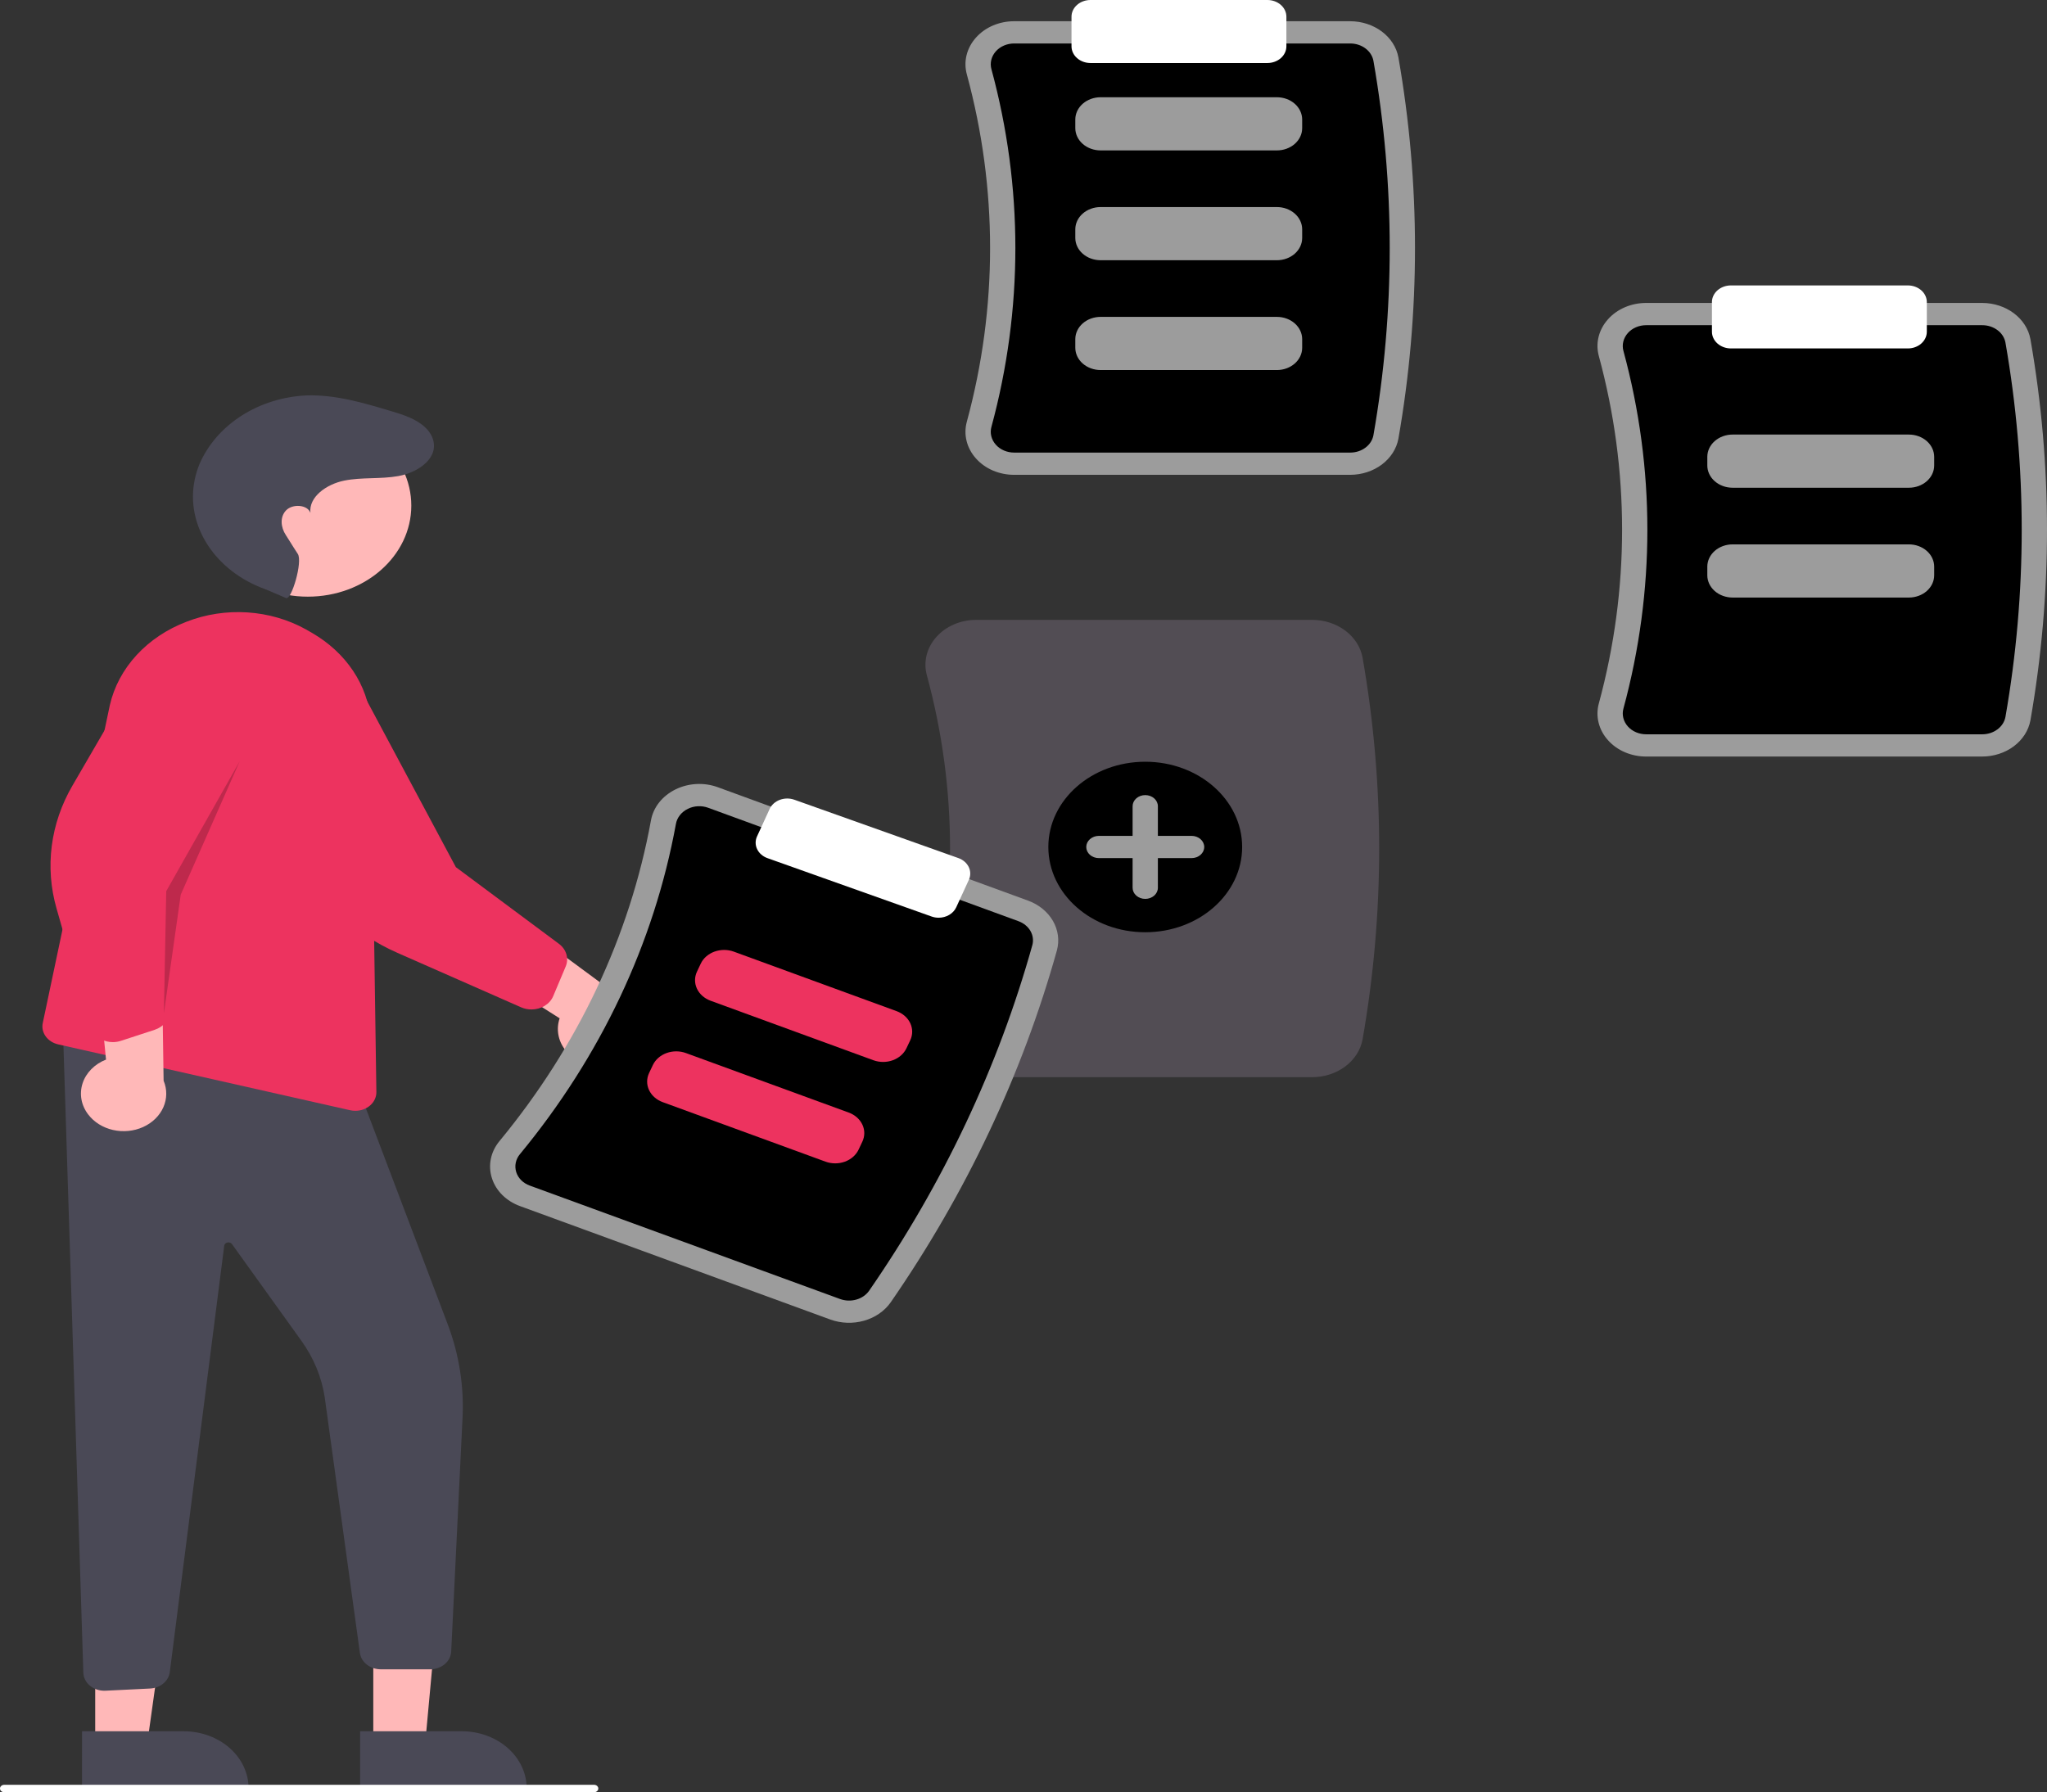 <svg width="354" height="310" viewBox="0 0 354 310" fill="none" xmlns="http://www.w3.org/2000/svg">
<rect x="0" y="0" width="354" height="310" fill="#333333" stroke="none"/>
<g clip-path="url(#clip0)">
<path d="M233.501 82.131H175.397C174.125 82.134 172.869 81.882 171.725 81.394C170.58 80.906 169.577 80.194 168.792 79.314V79.314C167.992 78.425 167.434 77.387 167.159 76.279C166.884 75.172 166.9 74.024 167.206 72.923C172.561 53.186 172.561 32.617 167.205 12.88C166.9 11.779 166.884 10.631 167.159 9.524C167.434 8.416 167.992 7.379 168.792 6.49C169.577 5.609 170.58 4.897 171.724 4.409C172.869 3.921 174.125 3.669 175.397 3.673H233.501C235.507 3.678 237.445 4.309 238.972 5.455C240.498 6.6 241.513 8.185 241.835 9.927C245.659 31.782 245.659 54.022 241.835 75.876C241.513 77.618 240.498 79.203 238.972 80.349C237.445 81.494 235.507 82.126 233.501 82.131V82.131Z" fill="#9C9C9C"/>
<path d="M175.397 7.52C174.786 7.518 174.183 7.639 173.633 7.873C173.083 8.107 172.602 8.449 172.224 8.871C171.836 9.305 171.565 9.81 171.432 10.349C171.299 10.889 171.307 11.447 171.457 11.983C176.972 32.31 176.972 53.493 171.457 73.82C171.307 74.356 171.299 74.915 171.432 75.454C171.565 75.993 171.836 76.498 172.224 76.931L172.224 76.931C172.602 77.354 173.083 77.696 173.633 77.93C174.183 78.165 174.786 78.285 175.397 78.284H233.5C234.464 78.284 235.396 77.983 236.131 77.435C236.866 76.887 237.356 76.128 237.514 75.291C241.27 53.825 241.27 31.979 237.514 10.512C237.356 9.676 236.866 8.916 236.131 8.368C235.396 7.82 234.464 7.519 233.5 7.52L175.397 7.52Z" fill="black"/>
<path d="M220.821 26.017H190.331C189.172 26.016 188.061 25.611 187.241 24.89C186.421 24.168 185.96 23.191 185.959 22.171V20.667C185.96 19.648 186.421 18.67 187.241 17.948C188.061 17.227 189.172 16.822 190.331 16.821H220.821C221.98 16.822 223.091 17.227 223.911 17.948C224.73 18.67 225.191 19.648 225.193 20.667V22.171C225.191 23.191 224.73 24.168 223.911 24.89C223.091 25.611 221.98 26.016 220.821 26.017Z" fill="#9C9C9C"/>
<path d="M220.821 45.012H190.331C189.172 45.011 188.061 44.605 187.241 43.884C186.421 43.163 185.96 42.185 185.959 41.166V39.662C185.96 38.642 186.421 37.664 187.241 36.943C188.061 36.222 189.172 35.816 190.331 35.815H220.821C221.98 35.816 223.091 36.222 223.911 36.943C224.73 37.664 225.191 38.642 225.193 39.662V41.166C225.191 42.185 224.73 43.163 223.911 43.884C223.091 44.605 221.98 45.011 220.821 45.012Z" fill="#9C9C9C"/>
<path d="M220.821 64.007H190.331C189.172 64.006 188.061 63.6 187.241 62.879C186.421 62.158 185.96 61.18 185.959 60.16V58.657C185.96 57.637 186.421 56.659 187.241 55.938C188.061 55.217 189.172 54.811 190.331 54.81H220.821C221.98 54.811 223.091 55.217 223.911 55.938C224.73 56.659 225.191 57.637 225.193 58.657V60.16C225.191 61.18 224.73 62.158 223.911 62.879C223.091 63.6 221.98 64.006 220.821 64.007V64.007Z" fill="#9C9C9C"/>
<path d="M342.797 130.859H284.694C283.422 130.862 282.166 130.61 281.021 130.122C279.877 129.634 278.873 128.922 278.088 128.042V128.042C277.289 127.153 276.731 126.115 276.456 125.008C276.181 123.9 276.197 122.752 276.502 121.651C281.857 101.914 281.857 81.345 276.502 61.608C276.197 60.507 276.181 59.359 276.456 58.252C276.731 57.144 277.289 56.107 278.088 55.218C278.873 54.337 279.876 53.626 281.021 53.137C282.166 52.649 283.422 52.397 284.694 52.401H342.797C344.803 52.406 346.742 53.037 348.269 54.183C349.795 55.328 350.81 56.913 351.132 58.655C354.956 80.51 354.956 102.75 351.132 124.604C350.81 126.346 349.795 127.931 348.269 129.077C346.742 130.222 344.803 130.854 342.797 130.859Z" fill="#9C9C9C"/>
<path d="M284.694 56.248C284.083 56.246 283.48 56.367 282.93 56.601C282.38 56.835 281.898 57.177 281.521 57.599C281.133 58.033 280.862 58.538 280.729 59.077C280.595 59.617 280.604 60.175 280.753 60.711C286.269 81.038 286.269 102.221 280.754 122.548C280.604 123.084 280.596 123.642 280.729 124.182C280.862 124.721 281.132 125.226 281.521 125.659L281.521 125.66C281.898 126.082 282.38 126.424 282.93 126.658C283.48 126.893 284.083 127.013 284.694 127.012H342.797C343.761 127.012 344.693 126.711 345.428 126.163C346.163 125.615 346.653 124.856 346.811 124.019C350.567 102.553 350.567 80.707 346.811 59.24C346.653 58.404 346.163 57.644 345.428 57.096C344.693 56.548 343.761 56.247 342.797 56.248L284.694 56.248Z" fill="black"/>
<path d="M226.943 186.319H168.839C167.512 186.322 166.202 186.059 165.008 185.55C163.813 185.041 162.767 184.298 161.948 183.38C161.114 182.453 160.532 181.371 160.245 180.216C159.959 179.061 159.975 177.864 160.294 176.715C165.635 157.028 165.635 136.51 160.293 116.823C159.975 115.674 159.959 114.477 160.245 113.322C160.532 112.168 161.114 111.086 161.948 110.159C162.767 109.24 163.813 108.497 165.007 107.988C166.202 107.479 167.512 107.216 168.839 107.22H226.943C229.036 107.225 231.058 107.884 232.651 109.079C234.243 110.274 235.301 111.928 235.638 113.746C239.467 135.632 239.467 157.906 235.638 179.792C235.301 181.61 234.243 183.264 232.651 184.459C231.058 185.654 229.036 186.313 226.943 186.319V186.319Z" fill="#524D54"/>
<path d="M330.118 84.363H299.628C298.469 84.362 297.357 83.956 296.538 83.235C295.718 82.513 295.257 81.536 295.256 80.516V79.013C295.257 77.993 295.718 77.015 296.538 76.294C297.357 75.573 298.469 75.167 299.628 75.166H330.118C331.277 75.167 332.388 75.573 333.208 76.294C334.027 77.015 334.488 77.993 334.489 79.013V80.516C334.488 81.536 334.027 82.514 333.208 83.235C332.388 83.956 331.277 84.362 330.118 84.363V84.363Z" fill="#9C9C9C"/>
<path d="M330.118 103.358H299.628C298.469 103.356 297.357 102.951 296.538 102.23C295.718 101.508 295.257 100.531 295.256 99.511V98.007C295.257 96.987 295.718 96.01 296.538 95.289C297.357 94.567 298.469 94.162 299.628 94.161H330.118C331.277 94.162 332.388 94.567 333.208 95.289C334.027 96.01 334.488 96.987 334.489 98.007V99.511C334.488 100.531 334.027 101.508 333.208 102.23C332.388 102.951 331.277 103.356 330.118 103.358V103.358Z" fill="#9C9C9C"/>
<path d="M198.054 161.251C207.309 161.251 214.812 154.649 214.812 146.505C214.812 138.36 207.309 131.758 198.054 131.758C188.798 131.758 181.295 138.36 181.295 146.505C181.295 154.649 188.798 161.251 198.054 161.251Z" fill="black"/>
<path d="M206.069 144.581H200.239V139.452C200.239 138.942 200.009 138.453 199.599 138.092C199.189 137.731 198.633 137.529 198.054 137.529C197.474 137.529 196.918 137.731 196.508 138.092C196.098 138.453 195.868 138.942 195.868 139.452V144.581H190.038C189.459 144.581 188.903 144.784 188.493 145.145C188.083 145.505 187.853 145.995 187.853 146.505C187.853 147.015 188.083 147.504 188.493 147.865C188.903 148.226 189.459 148.428 190.038 148.428H195.868V153.557C195.868 154.068 196.098 154.557 196.508 154.918C196.918 155.278 197.474 155.481 198.054 155.481C198.633 155.481 199.189 155.278 199.599 154.918C200.009 154.557 200.239 154.068 200.239 153.557V148.428H206.069C206.648 148.428 207.204 148.226 207.614 147.865C208.024 147.504 208.255 147.015 208.255 146.505C208.255 145.995 208.024 145.505 207.614 145.145C207.204 144.784 206.648 144.581 206.069 144.581V144.581Z" fill="#9C9C9C"/>
<path d="M219.184 10.9H188.581C187.712 10.899 186.878 10.595 186.264 10.054C185.649 9.513 185.303 8.779 185.302 8.014V2.885C185.303 2.12 185.649 1.387 186.264 0.846C186.878 0.305 187.712 0.001 188.581 0H219.184C220.053 0.001 220.887 0.305 221.502 0.846C222.116 1.387 222.462 2.12 222.463 2.885V8.014C222.462 8.779 222.116 9.513 221.502 10.054C220.887 10.595 220.053 10.899 219.184 10.9Z" fill="white"/>
<path d="M329.938 60.269H299.335C298.466 60.268 297.632 59.964 297.018 59.423C296.403 58.882 296.057 58.149 296.056 57.384V52.254C296.057 51.489 296.403 50.756 297.018 50.215C297.632 49.674 298.466 49.37 299.335 49.369H329.938C330.808 49.37 331.641 49.674 332.256 50.215C332.87 50.756 333.216 51.489 333.217 52.254V57.384C333.216 58.149 332.87 58.882 332.256 59.423C331.641 59.964 330.808 60.268 329.938 60.269Z" fill="white"/>
<path d="M64.555 302.025H73.488L76.281 271.706H64.554L64.555 302.025Z" fill="#FFB8B8"/>
<path d="M62.277 299.458L79.869 299.458H79.87C81.342 299.458 82.8 299.713 84.16 300.209C85.52 300.704 86.756 301.431 87.797 302.347C88.838 303.263 89.664 304.351 90.228 305.548C90.791 306.744 91.081 308.027 91.081 309.323V309.643L62.277 309.644L62.277 299.458Z" fill="#4A4956"/>
<path d="M16.465 302.025H25.398L29.648 271.706H16.463L16.465 302.025Z" fill="#FFB8B8"/>
<path d="M14.186 299.458L31.778 299.458H31.779C33.251 299.458 34.709 299.713 36.069 300.209C37.43 300.704 38.666 301.431 39.707 302.347C40.748 303.263 41.574 304.351 42.137 305.548C42.7 306.744 42.99 308.027 42.99 309.323V309.643L14.187 309.644L14.186 299.458Z" fill="#4A4956"/>
<path d="M18.049 292.447C17.138 292.447 16.26 292.145 15.59 291.602V291.602C15.23 291.313 14.941 290.963 14.739 290.573C14.536 290.184 14.425 289.762 14.413 289.334L10.83 176.353L61.698 187.543L77.393 228.973C79.416 234.302 80.293 239.918 79.976 245.53L78.027 285.69C77.983 286.513 77.58 287.289 76.902 287.857C76.224 288.425 75.324 288.742 74.388 288.741H65.856C64.976 288.738 64.126 288.456 63.463 287.946C62.8 287.436 62.368 286.733 62.246 285.965L56.148 241.635C55.615 238.176 54.24 234.86 52.117 231.912L40.117 215.193C40.037 215.082 39.919 214.994 39.781 214.944C39.642 214.893 39.489 214.881 39.342 214.91C39.196 214.939 39.063 215.007 38.962 215.105C38.861 215.202 38.797 215.325 38.778 215.456L29.361 289.246C29.259 289.994 28.862 290.687 28.237 291.203C27.612 291.719 26.801 292.024 25.945 292.065L18.257 292.441C18.188 292.445 18.119 292.447 18.049 292.447Z" fill="#4A4956"/>
<path d="M53.233 103.205C63.117 103.205 71.129 96.155 71.129 87.458C71.129 78.761 63.117 71.71 53.233 71.71C43.349 71.71 35.337 78.761 35.337 87.458C35.337 96.155 43.349 103.205 53.233 103.205Z" fill="#FFB8B8"/>
<path d="M61.454 192.137C61.146 192.137 60.84 192.103 60.541 192.035H60.541L10.072 180.649C9.169 180.445 8.39 179.945 7.894 179.252C7.397 178.558 7.221 177.724 7.403 176.92L18.994 121.979C19.716 118.803 21.303 115.829 23.619 113.311C25.935 110.794 28.911 108.809 32.291 107.527C35.584 106.245 39.186 105.695 42.778 105.927C46.37 106.159 49.842 107.166 52.887 108.858C53.593 109.246 54.305 109.669 55.002 110.115C57.806 111.935 60.093 114.303 61.683 117.031C63.274 119.76 64.124 122.776 64.167 125.842L65.089 188.886C65.095 189.31 65.006 189.731 64.826 190.125C64.646 190.518 64.38 190.876 64.042 191.179C63.704 191.481 63.301 191.721 62.857 191.886C62.413 192.05 61.936 192.136 61.454 192.137V192.137Z" fill="#ED335F"/>
<path d="M15.265 192.784C14.663 192.004 14.262 191.118 14.091 190.187C13.921 189.257 13.984 188.305 14.277 187.398C14.569 186.491 15.085 185.652 15.786 184.939C16.487 184.227 17.357 183.658 18.335 183.274L16.09 160.447L27.986 166.121L28.294 186.927C28.919 188.416 28.903 190.054 28.247 191.532C27.591 193.011 26.342 194.226 24.736 194.948C23.13 195.67 21.278 195.848 19.533 195.449C17.787 195.05 16.269 194.102 15.265 192.784H15.265Z" fill="#FFB8B8"/>
<path d="M19.515 180.255C19.179 180.254 18.845 180.217 18.519 180.144C17.82 179.987 17.182 179.667 16.672 179.217C16.163 178.767 15.801 178.204 15.625 177.588L9.779 157.146C7.736 150.006 8.71 142.456 12.52 135.901L24.767 114.818C25.542 112.294 27.412 110.139 29.976 108.817C32.54 107.496 35.591 107.114 38.472 107.754C39.908 108.073 41.258 108.64 42.443 109.421C43.628 110.203 44.625 111.183 45.376 112.306C46.142 113.446 46.644 114.708 46.85 116.019C47.057 117.33 46.966 118.665 46.581 119.945L29.146 154.25L29.353 174.79C29.359 175.515 29.111 176.223 28.644 176.82C28.177 177.417 27.513 177.873 26.742 178.127L20.907 180.034C20.462 180.18 19.99 180.255 19.515 180.255Z" fill="#ED335F"/>
<path d="M102.97 184.387C101.906 184.28 100.882 183.969 99.969 183.476C99.056 182.983 98.277 182.32 97.687 181.533C97.097 180.746 96.71 179.855 96.554 178.923C96.397 177.99 96.475 177.039 96.782 176.136L75.656 162.743L88.303 158.51L106.425 171.877C108.116 172.431 109.516 173.511 110.361 174.913C111.207 176.315 111.439 177.941 111.013 179.483C110.587 181.025 109.533 182.376 108.051 183.28C106.568 184.184 104.761 184.578 102.97 184.387H102.97Z" fill="#FFB8B8"/>
<path d="M91.911 174.607C91.288 174.606 90.674 174.479 90.117 174.234L68.695 164.798C61.213 161.503 55.345 155.928 52.184 149.112L42.014 127.19C40.345 125.027 39.709 122.374 40.243 119.802C40.777 117.23 42.438 114.945 44.868 113.441C46.083 112.69 47.455 112.159 48.905 111.879C50.355 111.599 51.853 111.575 53.313 111.81C54.791 112.044 56.201 112.533 57.462 113.25C58.723 113.967 59.809 114.897 60.659 115.986L78.835 149.992L96.662 163.253C97.29 163.722 97.739 164.35 97.948 165.05C98.157 165.751 98.117 166.492 97.832 167.172L95.669 172.306C95.386 172.98 94.876 173.561 94.206 173.971C93.533 174.385 92.732 174.607 91.911 174.607V174.607Z" fill="#ED335F"/>
<path d="M49.475 103.446C50.426 103.812 52.373 97.145 51.501 95.812C50.204 93.829 50.28 93.843 49.419 92.531C48.558 91.219 48.365 89.424 49.481 88.269C50.596 87.115 53.176 87.268 53.685 88.715C53.358 85.966 56.448 83.756 59.509 83.135C62.57 82.514 65.799 82.9 68.877 82.347C72.449 81.706 76.166 79.071 74.741 75.614C74.496 75.039 74.13 74.509 73.662 74.054C72.015 72.425 69.712 71.729 67.459 71.056C62.774 69.657 57.961 68.24 53.016 68.395C48.942 68.582 45.018 69.811 41.725 71.93C38.432 74.049 35.913 76.967 34.475 80.326C34.134 81.167 33.87 82.03 33.685 82.907C31.988 90.937 37.288 98.858 45.895 101.916L49.475 103.446Z" fill="#4A4956"/>
<path opacity="0.2" d="M28.344 175.256L28.75 154.144L41.46 131.657L31.259 154.739L28.344 175.256Z" fill="black"/>
<path d="M143.599 228.241L89.943 208.624C88.767 208.198 87.717 207.541 86.873 206.704C86.028 205.867 85.412 204.871 85.071 203.793C84.721 202.702 84.657 201.555 84.887 200.44C85.116 199.324 85.631 198.27 86.393 197.356C99.945 180.937 108.913 161.943 112.574 141.908C112.772 140.788 113.258 139.723 113.995 138.793C114.731 137.863 115.699 137.094 116.825 136.542C117.934 135.994 119.171 135.676 120.441 135.612C121.711 135.547 122.98 135.739 124.154 136.171L177.81 155.788C179.66 156.47 181.175 157.708 182.085 159.281C182.996 160.854 183.242 162.66 182.78 164.378C176.782 185.85 167.084 206.389 154.024 225.279C152.966 226.779 151.338 227.9 149.429 228.443C147.52 228.985 145.454 228.914 143.599 228.241Z" fill="#9C9C9C"/>
<path d="M122.476 139.724C121.913 139.516 121.303 139.424 120.693 139.454C120.083 139.485 119.489 139.638 118.957 139.901C118.409 140.17 117.938 140.545 117.58 140.998C117.222 141.451 116.987 141.97 116.891 142.515C113.121 163.148 103.884 182.711 89.928 199.62C89.556 200.064 89.305 200.577 89.192 201.12C89.08 201.662 89.11 202.221 89.28 202.752L89.28 202.752C89.444 203.27 89.74 203.748 90.145 204.15C90.551 204.552 91.055 204.867 91.62 205.072L145.277 224.689C146.166 225.014 147.158 225.051 148.076 224.793C148.994 224.535 149.778 223.999 150.288 223.28C163.117 204.725 172.643 184.551 178.534 163.459C178.753 162.633 178.632 161.766 178.192 161.012C177.752 160.258 177.022 159.665 176.132 159.34L122.476 139.724Z" fill="black"/>
<path d="M151.046 183.391L122.889 173.097C121.82 172.705 120.97 171.955 120.528 171.013C120.085 170.07 120.086 169.011 120.53 168.069L121.185 166.681C121.631 165.739 122.483 164.992 123.554 164.603C124.626 164.214 125.829 164.214 126.9 164.604L155.056 174.898C156.126 175.291 156.975 176.04 157.418 176.983C157.86 177.926 157.859 178.984 157.416 179.927L156.76 181.315C156.315 182.256 155.462 183.004 154.391 183.393C153.32 183.782 152.117 183.782 151.046 183.391V183.391Z" fill="#ED335F"/>
<path d="M142.764 200.932L114.607 190.638C113.537 190.246 112.688 189.496 112.245 188.554C111.803 187.611 111.804 186.552 112.247 185.61L112.903 184.222C113.349 183.28 114.201 182.533 115.272 182.144C116.343 181.755 117.546 181.755 118.617 182.145L146.774 192.439C147.844 192.832 148.693 193.582 149.135 194.524C149.578 195.467 149.577 196.525 149.133 197.468L148.478 198.856C148.032 199.797 147.18 200.545 146.109 200.934C145.037 201.323 143.834 201.323 142.764 200.932V200.932Z" fill="#ED335F"/>
<path d="M162.328 158.739C161.907 158.739 161.489 158.667 161.099 158.527L132.727 148.434C131.921 148.146 131.278 147.589 130.939 146.885C130.599 146.181 130.591 145.387 130.916 144.678L133.101 139.922C133.427 139.213 134.06 138.646 134.86 138.348C135.661 138.049 136.564 138.042 137.37 138.329L165.742 148.423C166.547 148.71 167.19 149.267 167.53 149.971C167.869 150.675 167.878 151.469 167.553 152.179L165.368 156.934C165.122 157.467 164.702 157.923 164.161 158.244C163.619 158.566 162.981 158.738 162.328 158.739V158.739Z" fill="white"/>
<path d="M102.739 310H0.729C0.535 310 0.35 309.933 0.213 309.812C0.077 309.692 0 309.529 0 309.359C0 309.189 0.077 309.026 0.213 308.906C0.35 308.785 0.535 308.718 0.729 308.718H102.739C102.932 308.718 103.117 308.785 103.254 308.906C103.391 309.026 103.468 309.189 103.468 309.359C103.468 309.529 103.391 309.692 103.254 309.812C103.117 309.933 102.932 310 102.739 310Z" fill="white"/>
</g>
<defs>
<clipPath id="clip0">
<rect width="354" height="310" fill="white"/>
</clipPath>
</defs>
</svg>
